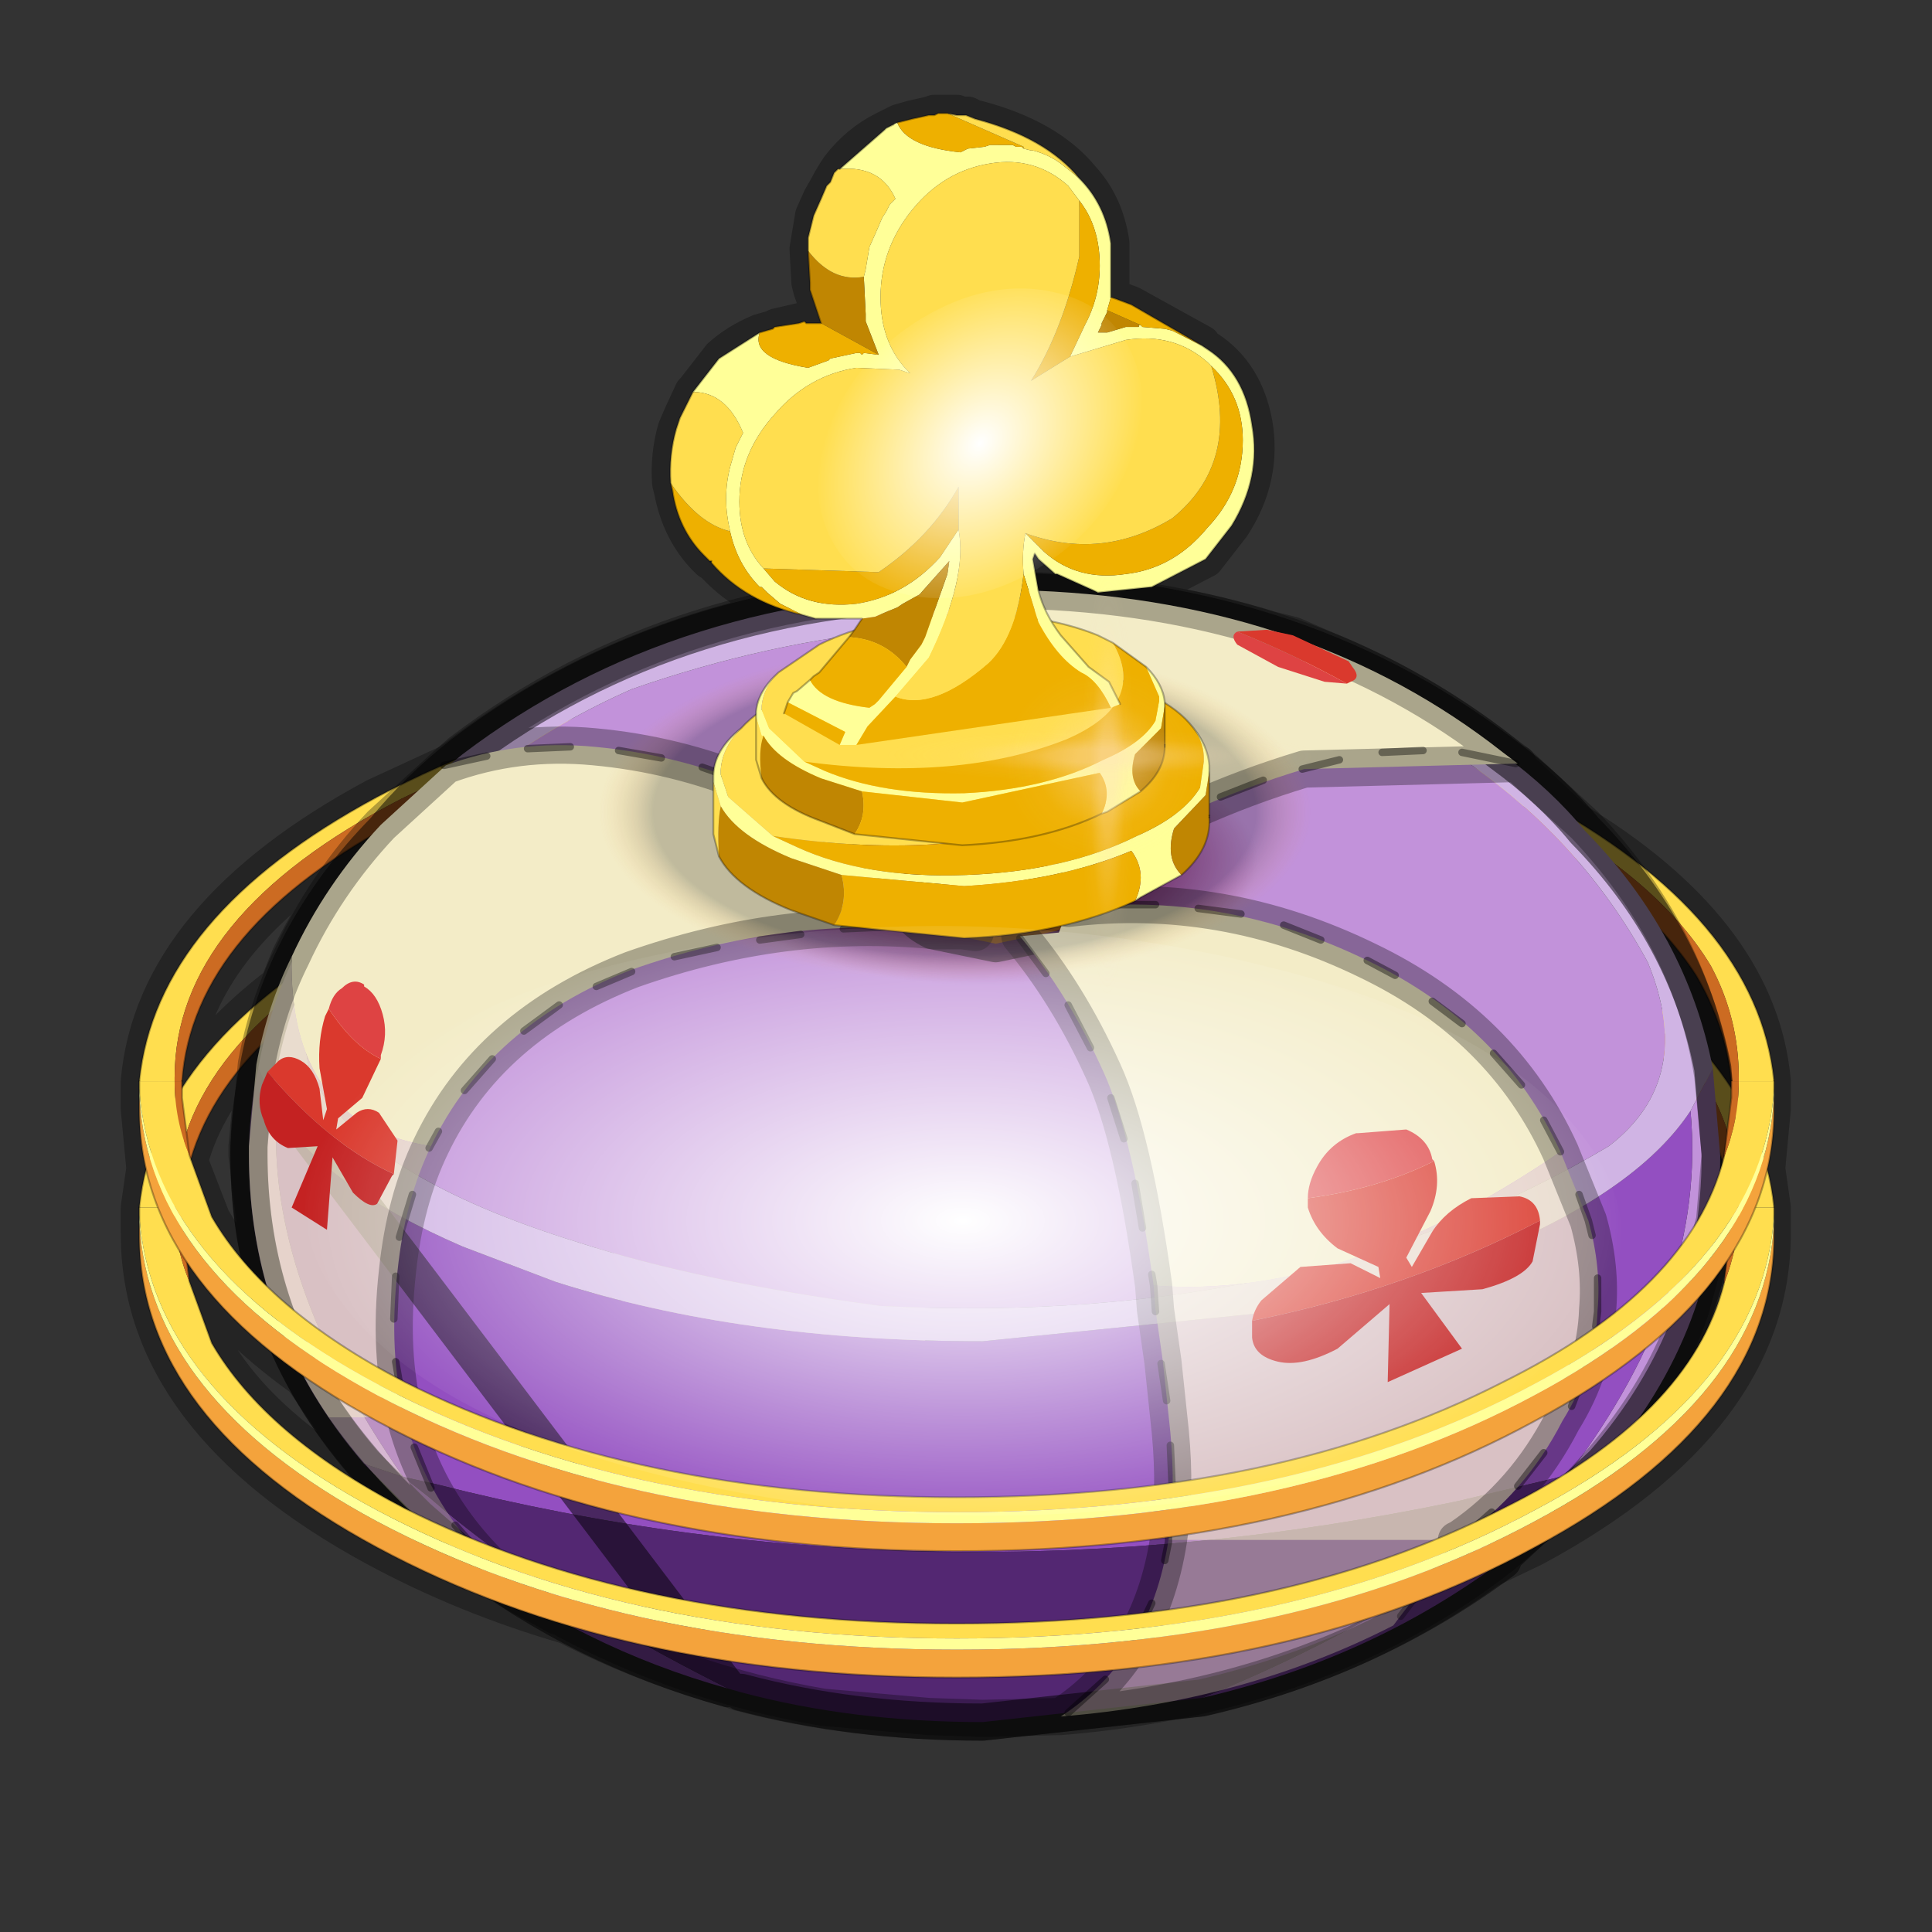 <?xml version="1.0" encoding="UTF-8" standalone="no"?>
<svg xmlns:xlink="http://www.w3.org/1999/xlink" height="520.0px" width="520.0px" xmlns="http://www.w3.org/2000/svg">
  <rect width="100%" height="100%" fill="#333333" stroke="none"/>
  <g transform="matrix(10.0, 0.0, 0.0, 10.0, 0.0, 0.0)">
    <use height="52.0" transform="matrix(1.0, 0.0, 0.0, 1.0, 0.0, 0.0)" width="52.0" xlink:href="#shape0"/>
    <use height="136.85" transform="matrix(0.239, 0.0, 0.0, 0.116, 8.206, 24.923)" width="148.25" xlink:href="#sprite0"/>
    <use height="17.0" transform="matrix(1.0, 0.0, 0.0, 1.0, 18.05, 3.05)" width="15.7" xlink:href="#shape2"/>
    <use height="136.85" transform="matrix(0.059, -0.017, 0.0, 0.059, 22.003, 9.157)" width="148.25" xlink:href="#sprite0"/>
    <use height="81.5" transform="matrix(0.147, 0.0, 0.0, 0.147, 23.7, 14.95)" width="81.5" xlink:href="#sprite1"/>
  </g>
  <defs>
    <g id="shape0" transform="matrix(1.0, 0.0, 0.0, 1.0, 0.0, 0.0)">
      <path d="M52.0 0.0 L52.0 52.0 0.0 52.0 0.0 0.0 52.0 0.0" fill="#795fa9" fill-opacity="0.0" fill-rule="evenodd" stroke="none"/>
      <path d="M40.85 20.55 L40.75 20.55 42.4 22.1 42.65 22.25 Q47.35 25.2 47.7 29.1 L47.7 29.25 47.7 29.3 47.7 29.5 47.7 29.85 47.55 31.45 47.7 32.5 47.7 32.65 47.7 32.7 47.7 32.9 47.7 33.2 Q47.7 38.2 41.3 41.65 L40.05 42.25 Q36.6 44.75 32.3 45.7 L26.45 46.35 Q22.9 46.35 19.9 45.55 L19.6 45.45 Q17.3 44.8 15.25 43.75 12.5 42.95 10.1 41.65 3.75 38.2 3.75 33.2 L3.75 32.9 3.75 32.7 3.75 32.65 3.75 32.5 3.9 31.45 3.75 29.85 3.75 29.5 3.75 29.3 3.75 29.25 3.75 29.1 Q4.15 24.65 10.1 21.45 L12.05 20.55 12.2 20.45 12.4 20.3 Q16.25 17.4 21.1 16.4 L21.0 16.35 Q19.9 15.95 19.15 15.1 L19.1 15.1 18.95 14.95 Q18.3 14.25 18.1 13.2 L18.05 13.0 Q18.0 12.25 18.2 11.55 L18.35 11.2 18.65 10.55 18.7 10.5 19.4 9.6 Q19.85 9.2 20.45 8.95 L20.8 8.85 20.9 8.8 21.55 8.65 21.65 8.65 21.7 8.65 21.75 8.65 22.15 8.65 21.85 7.8 21.8 7.6 21.75 6.7 21.8 6.4 21.9 5.8 22.1 5.35 22.3 5.0 22.35 4.9 22.5 4.65 22.6 4.5 Q23.1 3.85 23.8 3.5 L23.9 3.45 24.1 3.35 24.2 3.3 24.55 3.2 25.0 3.1 25.15 3.05 25.25 3.05 25.3 3.05 25.5 3.05 25.75 3.05 25.85 3.1 25.95 3.1 26.05 3.1 26.25 3.2 26.3 3.2 Q28.2 3.7 29.1 4.8 29.75 5.5 29.9 6.55 L29.9 8.0 30.05 8.05 30.45 8.2 32.35 9.25 32.35 9.3 32.5 9.4 Q33.5 10.05 33.75 11.4 34.0 12.85 33.15 14.15 L32.45 15.05 31.0 15.8 29.6 15.9 29.5 15.9 28.45 15.45 28.4 15.45 28.0 15.05 27.85 14.9 27.85 15.05 27.95 15.9 Q31.3 16.05 34.2 16.95 L34.8 17.1 35.6 17.45 Q38.2 18.5 40.45 20.25 L40.8 20.55 40.85 20.55 M7.8 25.75 Q8.65 24.0 9.95 22.5 5.15 25.3 4.85 29.1 L4.85 29.3 Q5.8 27.8 7.5 26.5 L7.8 25.75 M7.0 28.15 Q5.55 29.6 5.1 31.25 L5.7 32.8 Q6.25 33.75 7.15 34.6 L7.0 33.95 6.65 31.1 6.65 31.05 6.65 30.95 6.65 30.85 6.85 28.7 7.0 28.15 M8.15 37.1 Q6.05 35.6 4.95 33.9 L5.05 34.5 5.7 36.15 Q7.1 38.65 10.9 40.55 L10.95 40.65 9.8 39.45 8.15 37.1 M44.7 25.1 L45.4 26.5 46.0 28.5 46.6 29.3 46.6 29.1 Q46.45 27.6 45.6 26.25 L44.8 25.15 44.7 25.1 M46.25 31.0 L46.25 31.05 46.25 31.45 46.25 31.65 46.35 31.3 46.25 31.0 M46.4 34.55 Q45.9 36.5 44.1 38.15 45.15 36.65 45.7 34.95 L46.55 33.85 46.4 34.55" fill="none" stroke="#000000" stroke-linecap="round" stroke-linejoin="round" stroke-opacity="0.302" stroke-width="1.0"/>
      <path d="M4.7 32.5 L3.75 32.5 Q4.2 28.05 10.15 24.85 16.65 21.4 25.75 21.4 34.9 21.4 41.3 24.85 47.3 28.05 47.75 32.5 L46.8 32.5 46.8 32.4 Q46.8 30.8 46.05 29.4 44.55 26.9 40.6 24.9 34.45 21.85 25.75 21.85 17.05 21.85 10.8 24.9 4.7 28.05 4.7 32.4 L4.7 32.5" fill="#ffde4f" fill-rule="evenodd" stroke="none"/>
      <path d="M4.9 32.5 L4.7 32.5 4.7 32.4 Q4.7 28.05 10.8 24.9 17.05 21.85 25.75 21.85 34.45 21.85 40.6 24.9 44.55 26.9 46.05 29.4 46.8 30.8 46.8 32.4 L46.8 32.5 46.6 32.5 Q46.45 31.0 45.65 29.65 44.1 27.25 40.45 25.4 34.4 22.3 25.75 22.3 17.1 22.3 10.9 25.4 5.2 28.35 4.9 32.5" fill="#cc6b22" fill-rule="evenodd" stroke="none"/>
      <path d="M3.75 32.5 Q4.2 28.05 10.15 24.85 16.65 21.4 25.75 21.4 34.9 21.4 41.3 24.85 47.3 28.05 47.75 32.5 M46.6 32.5 Q46.45 31.0 45.65 29.65 44.1 27.25 40.45 25.4 34.4 22.3 25.75 22.3 17.1 22.3 10.9 25.4 5.2 28.35 4.9 32.5" fill="none" stroke="#000000" stroke-linecap="round" stroke-linejoin="round" stroke-opacity="0.302" stroke-width="0.05"/>
      <path d="M46.8 29.1 L46.8 29.0 Q46.8 27.4 46.05 26.0 44.55 23.5 40.6 21.5 34.45 18.45 25.75 18.45 17.05 18.45 10.8 21.5 4.7 24.65 4.7 29.0 L4.7 29.1 3.75 29.1 Q4.2 24.65 10.15 21.45 16.65 18.0 25.75 18.0 34.9 18.0 41.3 21.45 47.3 24.65 47.75 29.1 L46.8 29.1" fill="#ffde4f" fill-rule="evenodd" stroke="none"/>
      <path d="M4.7 29.1 L4.7 29.0 Q4.7 24.65 10.8 21.5 17.05 18.45 25.75 18.45 34.45 18.45 40.6 21.5 44.55 23.5 46.05 26.0 46.8 27.4 46.8 29.0 L46.8 29.1 46.6 29.1 Q46.45 27.6 45.65 26.25 44.1 23.85 40.45 22.0 34.4 18.9 25.75 18.9 17.1 18.9 10.9 22.0 5.2 24.95 4.9 29.1 L4.7 29.1" fill="#cc6b22" fill-rule="evenodd" stroke="none"/>
      <path d="M47.75 29.1 Q47.3 24.65 41.3 21.45 34.9 18.0 25.75 18.0 16.65 18.0 10.15 21.45 4.2 24.65 3.75 29.1 M4.9 29.1 Q5.2 24.95 10.9 22.0 17.1 18.9 25.75 18.9 34.4 18.9 40.45 22.0 44.1 23.85 45.65 26.25 46.45 27.6 46.6 29.1" fill="none" stroke="#000000" stroke-linecap="round" stroke-linejoin="round" stroke-opacity="0.302" stroke-width="0.05"/>
      <path d="M24.9 28.85 L24.9 38.15 19.85 38.15 19.2 37.8 Q16.15 36.3 16.0 34.1 L16.0 34.05 16.0 33.8 Q16.2 31.75 19.2 30.35 21.6 29.1 24.9 28.85" fill="#beb598" fill-opacity="0.941" fill-rule="evenodd" stroke="none"/>
      <path d="M19.85 38.15 L16.0 38.15 16.0 34.1 Q16.15 36.3 19.2 37.8 L19.85 38.15" fill="url(#gradient0)" fill-rule="evenodd" stroke="none"/>
      <path d="M16.0 38.15 L16.0 34.1 16.0 34.05 16.0 33.8 Q16.2 31.75 19.2 30.35 21.6 29.1 24.9 28.85 M19.85 38.15 L19.2 37.8 Q16.15 36.3 16.0 34.1" fill="none" stroke="#000000" stroke-linecap="round" stroke-linejoin="round" stroke-opacity="0.502" stroke-width="1.0"/>
      <path d="M46.1 28.75 L46.3 31.1 Q46.3 35.8 43.15 39.4 L42.2 39.7 Q45.95 34.75 45.5 29.9 L46.1 28.75 M9.8 39.4 Q6.7 35.8 6.7 31.1 6.7 29.95 6.95 28.75 L7.45 29.9 Q7.15 34.45 10.85 39.75 L9.8 39.4 M8.4 29.0 Q7.6 26.75 10.45 23.3 13.15 20.25 17.0 18.55 24.3 16.0 31.65 17.2 40.8 19.35 44.35 25.9 45.65 29.05 43.3 30.85 39.35 33.2 34.65 34.3 29.6 35.45 23.7 35.15 18.85 34.5 15.6 33.45 9.9 31.7 8.4 29.0" fill="#c292da" fill-rule="evenodd" stroke="none"/>
      <path d="M43.15 39.4 L40.45 41.9 40.45 42.0 Q36.9 44.65 32.35 45.7 36.8 43.9 40.1 41.45 L42.2 39.7 39.25 40.4 Q25.15 43.35 11.75 39.95 L10.85 39.75 11.55 40.3 Q14.6 42.95 19.6 45.45 15.65 44.35 12.45 41.9 L11.25 40.85 9.8 39.4 10.85 39.75 Q7.15 34.45 7.45 29.9 8.75 31.95 12.45 33.55 L14.95 34.5 Q19.95 36.1 26.45 36.1 L35.35 35.2 Q38.1 34.55 40.45 33.55 44.15 31.95 45.5 29.9 45.95 34.75 42.2 39.7 L43.15 39.4" fill="#934fc1" fill-rule="evenodd" stroke="none"/>
      <path d="M32.35 45.7 L26.45 46.35 Q22.95 46.35 19.95 45.55 L19.6 45.45 Q14.6 42.95 11.55 40.3 L10.85 39.75 11.75 39.95 Q25.15 43.35 39.25 40.4 L42.2 39.7 40.1 41.45 Q36.8 43.9 32.35 45.7" fill="#532772" fill-rule="evenodd" stroke="none"/>
      <path d="M6.95 28.75 Q7.6 25.15 10.35 22.35 11.25 21.25 12.45 20.3 18.25 15.9 26.45 15.9 34.7 15.9 40.45 20.3 41.75 21.25 42.65 22.35 45.4 25.15 46.1 28.75 L45.5 29.9 Q44.15 31.95 40.45 33.55 38.1 34.55 35.35 35.2 L26.45 36.1 Q19.95 36.1 14.95 34.5 L12.45 33.55 Q8.75 31.95 7.45 29.9 L6.95 28.75 M8.4 29.0 Q9.9 31.7 15.6 33.45 18.85 34.5 23.7 35.15 29.6 35.45 34.65 34.3 39.35 33.2 43.3 30.85 45.65 29.05 44.35 25.9 40.8 19.35 31.65 17.2 24.3 16.0 17.0 18.55 13.15 20.25 10.45 23.3 7.6 26.75 8.4 29.0" fill="#d0b4e4" fill-rule="evenodd" stroke="none"/>
      <path d="M6.95 28.75 Q7.6 25.15 10.35 22.35 11.25 21.25 12.45 20.3 18.25 15.9 26.45 15.9 34.7 15.9 40.45 20.3 41.75 21.25 42.65 22.35 45.4 25.15 46.1 28.75 L46.3 31.1 Q46.3 35.8 43.15 39.4 L40.45 41.9 40.45 42.0 Q36.9 44.65 32.35 45.7 L26.45 46.35 Q22.95 46.35 19.95 45.55 M19.6 45.45 Q15.65 44.35 12.45 41.9 L11.25 40.85 9.8 39.4 Q6.7 35.8 6.7 31.1 6.7 29.95 6.95 28.75 Z" fill="none" stroke="#000000" stroke-linecap="round" stroke-linejoin="round" stroke-opacity="0.502" stroke-width="1.0"/>
      <path d="M32.75 26.2 Q30.15 27.45 26.45 27.45 22.75 27.45 20.05 26.2 17.45 24.9 17.45 23.15 17.45 21.4 20.05 20.1 22.75 18.9 26.45 18.9 30.15 18.9 32.75 20.1 35.45 21.4 35.45 23.15 35.45 24.9 32.75 26.2" fill="url(#gradient1)" fill-rule="evenodd" stroke="none"/>
      <path d="M29.2 24.2 Q29.2 24.7 28.45 25.05 L26.8 25.4 25.1 25.05 Q24.4 24.7 24.4 24.2 24.4 23.7 25.1 23.35 L26.8 23.0 28.45 23.35 Q29.2 23.7 29.2 24.2" fill="#fa942d" fill-rule="evenodd" stroke="none"/>
      <path d="M29.2 24.2 Q29.2 24.7 28.45 25.05 L26.8 25.4 25.1 25.05 Q24.4 24.7 24.4 24.2 24.4 23.7 25.1 23.35 L26.8 23.0 28.45 23.35 Q29.2 23.7 29.2 24.2 Z" fill="none" stroke="#000000" stroke-linecap="round" stroke-linejoin="round" stroke-opacity="0.502" stroke-width="1.0"/>
      <path d="M27.6 15.9 L27.9 15.9 Q35.3 16.2 40.45 20.25 L40.85 20.55 35.1 20.7 Q31.95 21.65 29.35 23.3 L28.8 23.55 26.95 22.8 26.7 22.4 Q25.45 18.75 27.6 15.9 M7.85 25.75 Q8.75 23.8 10.25 22.2 L12.0 20.6 Q13.9 19.9 16.0 20.1 20.35 20.5 24.2 23.45 L24.8 23.75 26.25 25.1 25.9 25.05 25.15 25.05 Q21.1 24.65 17.0 26.1 13.15 27.6 11.6 30.85 7.75 30.25 7.85 25.75 M27.45 25.2 L28.5 25.1 28.75 24.45 Q32.9 23.95 36.8 25.85 40.45 27.6 42.0 31.0 36.15 35.0 31.05 34.6 30.5 30.6 29.7 28.85 28.75 26.75 27.45 25.2" fill="#f3ecc7" fill-rule="evenodd" stroke="none"/>
      <path d="M14.55 43.25 L13.9 42.9 13.9 42.75 14.55 43.25 M8.85 38.15 Q6.7 35.0 6.7 31.05 L6.7 30.85 6.9 28.65 Q7.2 27.05 7.85 25.75 7.75 30.25 11.6 30.85 10.9 32.3 10.7 34.2 10.45 36.4 10.9 38.15 L8.85 38.15 M31.05 34.6 Q36.15 35.0 42.0 31.0 L42.75 32.85 Q43.1 34.1 43.0 35.25 42.95 36.8 42.05 38.25 41.05 40.2 39.3 41.4 L39.2 41.45 39.3 41.4 39.25 41.45 39.2 41.45 31.45 41.45 Q31.65 40.15 31.5 38.55 L31.3 36.65 31.1 35.25 31.05 34.6" fill="#f2ebc6" fill-opacity="0.733" fill-rule="evenodd" stroke="none"/>
      <path d="M37.5 43.75 Q33.5 45.8 28.55 46.2 30.95 44.65 31.45 41.45 L39.2 41.45 39.25 41.45 37.5 43.75 M13.9 42.9 L12.4 41.85 Q10.25 40.15 8.85 38.15 L10.9 38.15 Q11.6 40.85 13.9 42.75 L13.9 42.9" fill="#f2ebc6" fill-opacity="0.424" fill-rule="evenodd" stroke="none"/>
      <path d="M27.6 15.9 L27.9 15.9 Q35.3 16.2 40.45 20.25 L40.85 20.55 42.65 22.2 Q45.4 25.1 46.05 28.65 L46.1 28.95 46.3 31.05 46.15 32.85 45.5 35.25 Q44.3 38.7 40.9 41.45 L40.45 41.85 Q39.05 42.95 37.5 43.75 33.5 45.8 28.55 46.2 L26.45 46.25 25.0 46.2 22.15 45.95 Q18.35 45.3 15.05 43.5 L15.0 43.5 14.55 43.25 13.9 42.9 12.4 41.85 Q10.25 40.15 8.85 38.15 6.7 35.0 6.7 31.05 L6.7 30.85 6.9 28.65 Q7.2 27.05 7.85 25.75 8.75 23.8 10.25 22.2 L12.0 20.6 12.4 20.25 Q18.25 15.8 26.45 15.8 L27.6 15.9 Q25.45 18.75 26.7 22.4 L26.95 22.8 M28.8 23.55 L29.35 23.3 Q31.95 21.65 35.1 20.7 L40.85 20.55 M11.6 30.85 Q13.15 27.6 17.0 26.1 21.1 24.65 25.15 25.05 L25.9 25.05 26.25 25.1 24.8 23.75 24.2 23.45 Q20.35 20.5 16.0 20.1 13.9 19.9 12.0 20.6 M27.45 25.2 Q28.75 26.75 29.7 28.85 30.5 30.6 31.05 34.6 L31.1 35.25 31.3 36.65 31.5 38.55 Q31.65 40.15 31.45 41.45 30.95 44.65 28.55 46.2 M42.0 31.0 Q40.45 27.6 36.8 25.85 32.9 23.95 28.75 24.45 M10.9 38.15 Q10.45 36.4 10.7 34.2 10.9 32.3 11.6 30.85 M13.9 42.75 Q11.6 40.85 10.9 38.15 M14.55 43.25 L13.9 42.75 M39.3 41.4 Q41.05 40.2 42.05 38.25 42.95 36.8 43.0 35.25 43.1 34.1 42.75 32.85 L42.0 31.0 M39.2 41.45 L39.3 41.4 39.25 41.45" fill="none" stroke="#000000" stroke-linecap="round" stroke-linejoin="round" stroke-opacity="0.302" stroke-width="1.0"/>
      <path d="M39.25 41.45 L37.7 43.5" fill="none" stroke="#000000" stroke-linecap="round" stroke-linejoin="round" stroke-opacity="0.302" stroke-width="0.2"/>
      <path d="M16.65 20.2 L17.8 20.4 M14.2 20.15 L15.35 20.1 M11.95 20.6 L13.1 20.35 M27.2 16.5 L27.6 15.85 M28.8 23.6 L29.3 23.3 29.85 23.0 M25.85 25.05 L25.15 25.0 M26.9 22.8 L26.7 22.4 26.6 21.95 M26.3 20.85 L26.2 19.7 M22.85 22.55 L23.9 23.2 M20.95 21.45 L21.95 21.95 M18.9 20.65 L19.9 21.0 M23.8 24.95 L22.7 25.0 M26.3 18.6 Q26.4 18.0 26.65 17.5 M28.75 27.05 L29.35 28.2 M11.8 30.45 L11.55 30.9 M17.0 26.15 L16.05 26.55 M15.05 27.05 L14.1 27.75 M10.65 34.35 L10.6 35.5 M10.65 36.65 L10.85 37.8 M13.25 28.5 L12.5 29.35 M11.1 32.15 L10.75 33.3 M27.45 25.25 L28.15 26.2 M19.3 25.5 L18.15 25.75 M21.55 25.15 L20.45 25.3 M29.75 45.2 L28.75 46.1 M13.8 42.75 L14.55 43.25 M12.25 41.05 L13.0 41.9 M11.15 38.95 L11.6 40.05 M33.4 24.6 L32.25 24.45 M39.35 20.25 L40.8 20.55 M37.2 20.25 L38.3 20.2 M35.05 20.7 L36.05 20.45 M32.85 21.45 L34.0 21.0 M30.75 22.45 L31.8 21.95 M42.85 33.25 L42.75 32.85 42.5 32.15 M42.95 35.7 L43.0 35.3 43.0 34.4 M42.3 37.85 L42.7 36.8 M40.95 29.2 L40.2 28.35 M39.35 27.55 L38.55 26.95 M37.55 26.25 L36.8 25.85 M31.0 34.3 L31.05 34.6 31.1 35.3 M31.25 36.7 L31.4 37.7 M30.55 31.85 L30.75 33.05 M35.55 25.3 L34.55 24.9 M42.0 31.0 L41.55 30.15 M39.3 41.45 L40.15 40.7 M31.0 43.15 L30.45 44.3 M31.45 41.15 L31.45 41.5 31.35 42.0 M40.85 40.0 L41.55 39.1 M31.5 38.9 L31.55 40.05 M31.1 24.35 L29.95 24.35 M29.9 29.55 L30.25 30.65" fill="none" stroke="#000000" stroke-linecap="round" stroke-linejoin="round" stroke-opacity="0.4" stroke-width="0.2"/>
      <path d="M25.7 13.75 Q32.9 13.75 37.8 16.05 42.9 18.45 42.9 21.85 42.9 25.3 37.8 27.6 32.9 30.05 25.7 30.05 18.65 30.05 13.6 27.6 8.6 25.3 8.6 21.85 8.6 18.45 13.6 16.05 18.65 13.75 25.7 13.75" fill="url(#gradient2)" fill-rule="evenodd" stroke="none"/>
      <path d="M5.1 34.5 L5.7 36.15 Q7.15 38.65 10.9 40.6 17.1 43.7 25.75 43.7 34.4 43.7 40.45 40.6 45.5 38.1 46.4 34.55 46.8 33.55 46.8 32.5 L47.75 32.5 47.75 32.65 47.75 32.7 Q47.45 37.4 41.3 40.65 34.9 44.1 25.75 44.1 16.65 44.1 10.15 40.65 4.05 37.4 3.75 32.7 L3.75 32.65 3.75 32.5 4.7 32.5 Q4.7 33.55 5.1 34.5" fill="#ffde4f" fill-rule="evenodd" stroke="none"/>
      <path d="M47.75 32.9 L47.75 33.25 Q47.75 38.2 41.3 41.65 34.9 45.15 25.75 45.15 16.65 45.15 10.15 41.65 3.75 38.2 3.75 33.25 L3.75 32.9 Q4.0 37.65 10.15 40.95 16.65 44.4 25.75 44.4 34.9 44.4 41.3 40.95 47.5 37.65 47.75 32.9" fill="#f4a33c" fill-rule="evenodd" stroke="none"/>
      <path d="M5.1 34.5 Q4.7 33.55 4.7 32.5 L4.9 32.5 4.9 32.95 5.1 34.5 M46.8 32.5 Q46.8 33.55 46.4 34.55 L46.6 32.95 46.6 32.5 46.8 32.5" fill="#cc6b22" fill-rule="evenodd" stroke="none"/>
      <path d="M3.75 32.7 Q4.05 37.4 10.15 40.65 16.65 44.1 25.75 44.1 34.9 44.1 41.3 40.65 47.45 37.4 47.75 32.7 L47.75 32.9 Q47.5 37.65 41.3 40.95 34.9 44.4 25.75 44.4 16.65 44.4 10.15 40.95 4.0 37.65 3.75 32.9 L3.75 32.7" fill="#ffff98" fill-rule="evenodd" stroke="none"/>
      <path d="M46.4 34.55 Q45.5 38.1 40.45 40.6 34.4 43.7 25.75 43.7 17.1 43.7 10.9 40.6 7.15 38.65 5.7 36.15 L5.1 34.5 4.9 32.95 4.9 32.5 M3.75 32.5 L3.75 32.65 3.75 32.7 M47.75 32.7 L47.75 32.65 47.75 32.5 M46.4 34.55 L46.6 32.95 46.6 32.5 M47.75 32.9 L47.75 33.25 Q47.75 38.2 41.3 41.65 34.9 45.15 25.75 45.15 16.65 45.15 10.15 41.65 3.75 38.2 3.75 33.25 L3.75 32.9 3.75 32.7 M47.75 32.9 L47.75 32.7" fill="none" stroke="#000000" stroke-linecap="round" stroke-linejoin="round" stroke-opacity="0.302" stroke-width="0.05"/>
      <path d="M4.7 29.1 Q4.7 30.15 5.1 31.1 L5.7 32.75 Q7.15 35.25 10.9 37.2 17.1 40.3 25.75 40.3 34.4 40.3 40.45 37.2 45.5 34.7 46.4 31.15 46.8 30.15 46.8 29.1 L47.75 29.1 47.75 29.25 47.75 29.3 Q47.45 34.0 41.3 37.25 34.9 40.7 25.75 40.7 16.65 40.7 10.15 37.25 4.05 34.0 3.75 29.3 L3.75 29.25 3.75 29.1 4.7 29.1" fill="#ffde4f" fill-rule="evenodd" stroke="none"/>
      <path d="M3.75 29.5 Q4.0 34.25 10.15 37.55 16.65 41.0 25.75 41.0 34.9 41.0 41.3 37.55 47.5 34.25 47.75 29.5 L47.75 29.85 Q47.75 34.8 41.3 38.25 34.9 41.75 25.75 41.75 16.65 41.75 10.15 38.25 3.75 34.8 3.75 29.85 L3.75 29.5" fill="#f4a33c" fill-rule="evenodd" stroke="none"/>
      <path d="M5.1 31.1 Q4.7 30.15 4.7 29.1 L4.9 29.1 4.9 29.55 5.1 31.1 M46.8 29.1 Q46.8 30.15 46.4 31.15 L46.6 29.55 46.6 29.1 46.8 29.1" fill="#cc6b22" fill-rule="evenodd" stroke="none"/>
      <path d="M3.75 29.3 Q4.05 34.0 10.15 37.25 16.65 40.7 25.75 40.7 34.9 40.7 41.3 37.25 47.45 34.0 47.75 29.3 L47.75 29.5 Q47.5 34.25 41.3 37.55 34.9 41.0 25.75 41.0 16.65 41.0 10.15 37.55 4.0 34.25 3.75 29.5 L3.75 29.3" fill="#ffff98" fill-rule="evenodd" stroke="none"/>
      <path d="M3.75 29.1 L3.75 29.25 3.75 29.3 M47.75 29.3 L47.75 29.25 47.75 29.1 M46.4 31.15 Q45.5 34.7 40.45 37.2 34.4 40.3 25.75 40.3 17.1 40.3 10.9 37.2 7.15 35.25 5.7 32.75 L5.1 31.1 4.9 29.55 4.9 29.1 M47.75 29.5 L47.75 29.3 M47.75 29.5 L47.75 29.85 Q47.75 34.8 41.3 38.25 34.9 41.75 25.75 41.75 16.65 41.75 10.15 38.25 3.75 34.8 3.75 29.85 L3.75 29.5 3.75 29.3 M46.6 29.1 L46.6 29.55 46.4 31.15" fill="none" stroke="#000000" stroke-linecap="round" stroke-linejoin="round" stroke-opacity="0.302" stroke-width="0.05"/>
      <path d="M35.2 32.25 Q37.1 32.0 38.6 31.25 38.8 31.9 38.5 32.6 L37.85 33.85 38.0 34.1 38.55 33.15 Q38.9 32.6 39.6 32.25 L40.9 32.2 Q41.4 32.3 41.45 32.85 37.9 34.7 33.7 35.55 33.75 35.25 33.95 35.0 L35.0 34.1 36.35 34.0 37.15 34.4 37.1 34.1 36.0 33.6 Q35.4 33.15 35.2 32.5 L35.2 32.25" fill="#da392d" fill-rule="evenodd" stroke="none"/>
      <path d="M41.45 32.85 L41.45 32.95 41.25 33.95 Q41.0 34.4 39.9 34.7 L38.25 34.8 39.35 36.3 37.35 37.2 37.4 35.1 36.0 36.3 Q35.05 36.8 34.4 36.65 33.75 36.5 33.7 36.0 L33.7 35.55 Q37.9 34.7 41.45 32.85" fill="#c42222" fill-rule="evenodd" stroke="none"/>
      <path d="M35.2 32.25 Q35.2 31.85 35.45 31.4 35.8 30.75 36.5 30.5 L36.55 30.5 37.85 30.4 Q38.45 30.65 38.55 31.2 L38.6 31.25 Q37.1 32.0 35.2 32.25" fill="#de4343" fill-rule="evenodd" stroke="none"/>
      <path d="M8.85 27.15 Q9.5 28.15 10.25 28.5 L9.75 29.55 9.1 30.1 9.05 30.4 9.6 29.95 Q9.9 29.75 10.2 29.95 L10.7 30.7 10.6 31.6 Q8.85 30.8 7.2 28.85 L7.5 28.55 Q7.75 28.35 8.1 28.55 8.45 28.75 8.6 29.3 L8.7 30.15 8.8 29.85 8.6 28.75 Q8.55 28.0 8.75 27.35 L8.85 27.15" fill="#da392d" fill-rule="evenodd" stroke="none"/>
      <path d="M10.6 31.6 L10.55 31.65 10.15 32.4 Q9.95 32.55 9.5 32.1 L8.95 31.15 8.8 33.1 7.85 32.5 8.55 30.85 7.75 30.9 Q7.25 30.7 7.1 30.15 6.9 29.7 7.05 29.2 L7.2 28.85 Q8.85 30.8 10.6 31.6" fill="#c42222" fill-rule="evenodd" stroke="none"/>
      <path d="M8.85 27.15 Q8.95 26.75 9.2 26.6 9.5 26.3 9.8 26.5 L9.8 26.55 Q10.15 26.75 10.3 27.3 10.45 27.85 10.25 28.4 L10.25 28.5 Q9.5 28.15 8.85 27.15" fill="#de4343" fill-rule="evenodd" stroke="none"/>
      <path d="M36.25 18.4 Q34.8 17.6 33.3 17.0 L34.1 16.95 34.8 17.1 36.3 17.8 36.4 17.95 Q36.65 18.25 36.35 18.35 L36.25 18.4" fill="#da392d" fill-rule="evenodd" stroke="none"/>
      <path d="M36.25 18.4 L35.65 18.35 34.4 17.95 33.3 17.35 Q33.1 17.1 33.3 17.0 34.8 17.6 36.25 18.4" fill="#de4343" fill-rule="evenodd" stroke="none"/>
      <path d="M19.2 21.05 L19.2 21.0 19.2 20.9 Q19.2 20.2 19.95 19.6 19.45 20.1 19.4 20.7 L19.4 20.8 19.4 20.85 19.6 21.45 20.8 22.5 21.45 22.8 Q23.3 23.65 26.0 23.55 28.7 23.45 30.6 22.5 31.85 21.95 32.3 21.2 L32.4 20.5 32.4 20.4 Q32.4 19.9 32.0 19.45 32.5 20.0 32.55 20.6 L32.55 20.75 32.45 21.4 31.6 22.3 Q31.35 23.1 31.8 23.55 L30.7 24.15 30.55 24.25 Q30.9 23.5 30.45 22.9 28.55 23.7 25.95 23.85 L22.65 23.55 21.3 23.1 Q19.85 22.5 19.4 21.7 L19.2 21.05" fill="#ffff98" fill-rule="evenodd" stroke="none"/>
      <path d="M19.2 21.05 L19.4 21.7 Q19.3 22.15 19.35 23.05 L19.2 22.45 19.2 21.05 M20.8 22.5 L19.6 21.45 19.4 20.85 19.4 20.8 19.4 20.7 Q19.45 20.1 19.95 19.6 20.4 19.1 21.25 18.7 23.05 17.8 25.75 17.7 28.4 17.6 30.4 18.4 L30.85 18.65 Q32.05 20.65 29.35 21.8 25.85 23.25 20.8 22.5" fill="#ffde4f" fill-rule="evenodd" stroke="none"/>
      <path d="M19.4 21.7 Q19.85 22.5 21.3 23.1 L22.65 23.55 Q22.85 24.3 22.45 24.9 L21.3 24.5 Q19.8 23.9 19.35 23.05 19.3 22.15 19.4 21.7 M31.8 23.55 Q31.35 23.1 31.6 22.3 L32.45 21.4 32.55 20.75 32.55 21.95 32.55 22.0 Q32.6 22.85 31.8 23.55" fill="#c08602" fill-rule="evenodd" stroke="none"/>
      <path d="M22.65 23.55 L25.95 23.85 Q28.55 23.7 30.45 22.9 30.9 23.5 30.55 24.25 28.6 25.15 25.95 25.25 L22.45 24.9 Q22.85 24.3 22.65 23.55 M32.0 19.45 Q32.4 19.9 32.4 20.4 L32.4 20.5 32.3 21.2 Q31.85 21.95 30.6 22.5 28.7 23.45 26.0 23.55 23.3 23.65 21.45 22.8 L20.8 22.5 Q25.85 23.25 29.35 21.8 32.05 20.65 30.85 18.65 31.6 19.0 32.0 19.45" fill="#eeb000" fill-rule="evenodd" stroke="none"/>
      <path d="M19.95 19.6 Q19.2 20.2 19.2 20.9 L19.2 21.0 19.2 21.05 19.2 22.45 19.35 23.05 Q19.8 23.9 21.3 24.5 L22.45 24.9 25.95 25.25 Q28.6 25.15 30.55 24.25 L30.7 24.15 31.8 23.55 Q32.6 22.85 32.55 22.0 M32.55 20.75 L32.55 20.6 Q32.5 20.0 32.0 19.45 M19.95 19.6 Q20.4 19.1 21.25 18.7 23.05 17.8 25.75 17.7 28.4 17.6 30.4 18.4 L30.85 18.65 Q31.6 19.0 32.0 19.45 M32.55 21.95 L32.55 20.75" fill="none" stroke="#000000" stroke-linecap="round" stroke-linejoin="round" stroke-opacity="0.302" stroke-width="0.05"/>
      <path d="M32.55 22.0 L32.55 21.95" fill="none" stroke="#000000" stroke-linecap="round" stroke-linejoin="round" stroke-opacity="0.302" stroke-width="0.05"/>
      <path d="M20.95 18.1 Q20.55 18.5 20.5 19.0 L20.5 19.1 20.7 19.6 21.65 20.5 22.2 20.75 Q23.75 21.4 25.95 21.35 28.15 21.25 29.7 20.45 30.75 20.0 31.1 19.4 L31.2 18.85 31.2 18.75 30.85 17.95 Q31.3 18.4 31.35 18.9 L31.35 19.0 31.25 19.6 30.55 20.3 Q30.35 20.95 30.7 21.3 L29.8 21.85 29.65 21.9 Q29.95 21.3 29.6 20.8 L25.9 21.6 23.2 21.3 22.1 20.95 Q20.9 20.45 20.55 19.8 L20.5 19.8 20.35 19.3 20.35 19.25 20.35 19.15 Q20.4 18.6 20.95 18.1" fill="#ffff98" fill-rule="evenodd" stroke="none"/>
      <path d="M21.65 20.5 L20.7 19.6 20.5 19.1 20.5 19.0 Q20.55 18.5 20.95 18.1 L22.05 17.35 Q23.55 16.6 25.75 16.55 27.95 16.45 29.55 17.1 L29.95 17.3 Q30.9 18.95 28.7 19.9 25.8 21.05 21.65 20.5 M20.35 19.3 L20.5 19.8 20.55 19.8 Q20.4 20.2 20.5 20.95 L20.35 20.45 20.35 19.3" fill="#ffde4f" fill-rule="evenodd" stroke="none"/>
      <path d="M20.55 19.8 Q20.9 20.45 22.1 20.95 L23.2 21.3 Q23.35 21.95 23.0 22.45 L22.1 22.1 Q20.85 21.65 20.5 20.95 20.4 20.2 20.55 19.8 M30.7 21.3 Q30.35 20.95 30.55 20.3 L31.25 19.6 31.35 19.0 31.35 20.05 31.35 20.1 Q31.35 20.75 30.7 21.3" fill="#c08602" fill-rule="evenodd" stroke="none"/>
      <path d="M23.2 21.3 L25.9 21.6 29.6 20.8 Q29.95 21.3 29.65 21.9 28.1 22.65 25.9 22.75 L23.0 22.45 Q23.35 21.95 23.2 21.3 M30.85 17.95 L31.2 18.75 31.2 18.85 31.1 19.4 Q30.75 20.0 29.7 20.45 28.15 21.25 25.95 21.35 23.75 21.4 22.2 20.75 L21.65 20.5 Q25.8 21.05 28.7 19.9 30.9 18.95 29.95 17.3 L30.85 17.95" fill="#eeb000" fill-rule="evenodd" stroke="none"/>
      <path d="M20.95 18.1 Q20.4 18.6 20.35 19.15 L20.35 19.25 20.35 19.3 20.35 20.45 20.5 20.95 Q20.85 21.65 22.1 22.1 L23.0 22.45 25.9 22.75 Q28.1 22.65 29.65 21.9 L29.8 21.85 30.7 21.3 Q31.35 20.75 31.35 20.1 M31.35 19.0 L31.35 18.9 Q31.3 18.4 30.85 17.95 L29.95 17.3 29.55 17.1 Q27.95 16.45 25.75 16.55 23.55 16.6 22.05 17.35 L20.95 18.1 M31.35 20.05 L31.35 19.0" fill="none" stroke="#000000" stroke-linecap="round" stroke-linejoin="round" stroke-opacity="0.302" stroke-width="0.05"/>
      <path d="M31.35 20.1 L31.35 20.05" fill="none" stroke="#000000" stroke-linecap="round" stroke-linejoin="round" stroke-opacity="0.302" stroke-width="0.05"/>
    </g>
    <linearGradient gradientTransform="matrix(0.002, 0.0, 0.0, 0.011, 18.25, 43.35)" gradientUnits="userSpaceOnUse" id="gradient0" spreadMethod="pad" x1="-819.2" x2="819.2">
      <stop offset="0.0" stop-color="#fcb413"/>
      <stop offset="0.745" stop-color="#b4820f"/>
    </linearGradient>
    <radialGradient cx="0" cy="0" gradientTransform="matrix(0.011, 0.0, 0.0, 0.005, 26.45, 23.15)" gradientUnits="userSpaceOnUse" id="gradient1" r="819.2" spreadMethod="pad">
      <stop offset="0.4" stop-color="#7a226a"/>
      <stop offset="0.82" stop-color="#92347e" stop-opacity="0.0"/>
    </radialGradient>
    <radialGradient cx="0" cy="0" gradientTransform="matrix(0.021, 0.0, 0.0, 0.01, 25.7, 21.85)" gradientUnits="userSpaceOnUse" id="gradient2" r="819.2" spreadMethod="pad">
      <stop offset="0.471" stop-color="#000000" stop-opacity="0.212"/>
      <stop offset="0.557" stop-color="#fa942d" stop-opacity="0.0"/>
    </radialGradient>
    <g id="sprite0" transform="matrix(1.0, 0.0, 0.0, 1.0, 73.5, 65.0)">
      <use height="136.85" transform="matrix(1.0, 0.0, 0.0, 1.0, -73.5, -65.0)" width="148.25" xlink:href="#shape1"/>
    </g>
    <g id="shape1" transform="matrix(1.0, 0.0, 0.0, 1.0, 73.5, 65.0)">
      <path d="M36.65 -54.65 Q60.05 -42.0 69.75 -17.95 80.55 8.9 68.0 34.1 55.45 59.35 26.8 68.2 -1.8 77.05 -29.7 64.3 -57.6 51.6 -68.45 24.75 -79.3 -2.05 -66.75 -27.25 L-66.7 -27.3 Q-54.1 -52.5 -25.5 -61.4 3.1 -70.2 31.0 -57.5 L36.65 -54.65" fill="url(#gradient3)" fill-rule="evenodd" stroke="none"/>
    </g>
    <radialGradient cx="0" cy="0" gradientTransform="matrix(0.091, 0.0, 0.0, 0.091, 0.6, 3.4)" gradientUnits="userSpaceOnUse" id="gradient3" r="819.2" spreadMethod="pad">
      <stop offset="0.0" stop-color="#ffffff"/>
      <stop offset="1.0" stop-color="#ffffff" stop-opacity="0.0"/>
    </radialGradient>
    <g id="shape2" transform="matrix(1.0, 0.0, 0.0, 1.0, -18.05, -3.05)">
      <path d="M22.6 4.55 L23.8 3.5 23.85 3.45 24.05 3.35 24.15 3.3 Q24.4 3.95 25.85 4.1 L26.05 4.0 26.5 3.95 26.65 3.9 26.75 3.9 26.8 3.9 27.25 3.9 27.35 3.95 27.45 3.95 27.5 3.95 27.55 4.0 27.75 4.05 27.8 4.05 Q28.2 4.15 28.55 4.4 L29.05 4.8 Q29.75 5.5 29.9 6.55 L29.9 8.0 29.8 8.35 29.8 8.4 29.65 8.7 29.65 8.75 29.55 8.95 29.8 8.95 30.3 8.8 30.65 8.8 30.65 8.75 30.7 8.75 30.75 8.8 31.35 8.85 31.55 8.9 32.35 9.3 32.5 9.4 Q33.5 10.05 33.7 11.45 33.95 12.85 33.15 14.15 L32.45 15.05 31.0 15.8 29.55 15.95 29.45 15.9 28.45 15.45 28.4 15.45 27.95 15.05 27.85 14.9 27.8 15.05 27.95 15.9 Q28.1 16.5 28.55 17.1 L29.3 17.95 29.85 18.35 30.15 18.95 29.9 19.05 Q29.55 18.3 29.1 18.1 28.45 17.7 27.95 16.75 L27.55 15.45 Q27.5 14.85 27.6 14.35 L28.1 14.85 Q29.0 15.65 30.3 15.45 31.6 15.3 32.5 14.2 33.45 13.2 33.45 11.85 33.45 10.65 32.6 9.85 L32.5 9.75 Q31.6 8.95 30.3 9.15 L28.8 9.6 29.2 8.75 Q29.6 8.0 29.6 7.15 29.6 6.1 29.05 5.4 L28.75 5.0 Q27.85 4.2 26.65 4.4 25.4 4.6 24.55 5.65 23.7 6.7 23.7 8.0 23.7 9.2 24.4 9.95 L24.5 10.05 24.2 9.95 23.05 9.9 Q21.75 10.1 20.85 11.15 19.9 12.2 19.9 13.5 19.9 14.6 20.55 15.3 L20.85 15.65 Q21.75 16.4 23.05 16.25 24.35 16.05 25.3 15.0 L25.8 14.25 Q26.05 15.55 25.0 17.7 L24.1 18.75 23.35 19.55 23.05 20.05 22.6 20.05 22.75 19.7 21.2 18.9 21.35 18.65 21.45 18.6 21.8 18.3 Q22.1 18.9 23.4 19.05 L23.55 18.95 23.65 18.85 24.4 17.95 24.5 17.75 24.8 17.35 24.9 17.15 25.5 15.45 25.55 15.1 24.75 16.0 24.3 16.25 24.15 16.35 23.9 16.45 23.55 16.6 23.2 16.65 22.1 16.65 21.95 16.65 21.6 16.55 21.0 16.25 20.65 15.95 20.5 15.8 20.45 15.8 Q19.85 15.2 19.65 14.3 L19.6 14.05 Q19.45 13.2 19.7 12.4 L19.8 12.05 20.0 11.65 Q19.55 10.55 18.65 10.55 L19.35 9.65 20.45 8.95 Q20.2 9.65 21.75 9.9 L22.3 9.7 22.35 9.65 23.05 9.5 23.15 9.5 23.2 9.55 23.25 9.5 23.65 9.55 23.3 8.65 23.3 8.45 23.25 7.45 23.3 7.25 23.4 6.65 23.6 6.2 23.75 5.85 23.85 5.7 23.95 5.5 24.1 5.35 Q23.7 4.45 22.6 4.55" fill="#ffff98" fill-rule="evenodd" stroke="none"/>
      <path d="M22.1 8.7 L21.8 7.8 21.8 7.6 21.75 6.75 Q22.4 7.6 23.25 7.45 L23.3 8.45 23.3 8.65 23.65 9.55 22.1 8.7 M22.85 17.15 L23.0 16.95 23.2 16.65 23.55 16.6 23.9 16.45 24.15 16.35 24.3 16.25 24.75 16.0 25.55 15.1 25.5 15.45 24.9 17.15 24.8 17.35 24.5 17.75 24.4 17.95 Q23.8 17.2 22.85 17.15 M29.8 8.35 L30.7 8.75 30.65 8.75 30.65 8.8 30.3 8.8 29.8 8.95 29.55 8.95 29.65 8.75 29.65 8.7 29.8 8.4 29.8 8.35" fill="#c08602" fill-rule="evenodd" stroke="none"/>
      <path d="M24.15 3.3 L24.55 3.2 25.0 3.1 25.15 3.1 25.25 3.05 25.3 3.05 25.5 3.05 27.55 3.95 27.55 4.0 27.5 3.95 27.45 3.95 27.35 3.95 27.25 3.9 26.8 3.9 26.75 3.9 26.65 3.9 26.5 3.95 26.05 4.0 25.85 4.1 Q24.4 3.95 24.15 3.3 M29.9 8.0 L30.05 8.05 30.45 8.2 32.35 9.3 31.55 8.9 31.35 8.85 30.75 8.8 30.7 8.75 29.8 8.35 29.9 8.0 M29.9 19.05 L23.05 20.05 23.35 19.55 24.1 18.75 Q25.1 19.15 26.6 17.85 27.35 17.15 27.55 15.45 L27.95 16.75 Q28.45 17.7 29.1 18.1 29.55 18.3 29.9 19.05 M22.6 20.05 L21.1 19.2 21.2 18.9 22.75 19.7 22.6 20.05 M21.8 18.3 L21.9 18.2 22.05 18.1 22.85 17.15 Q23.8 17.2 24.4 17.95 L23.65 18.85 23.55 18.95 23.4 19.05 Q22.1 18.9 21.8 18.3 M21.6 16.55 Q20.05 16.2 19.15 15.15 L19.15 15.1 19.1 15.1 18.95 14.95 Q18.25 14.25 18.1 13.2 L18.05 13.0 Q18.8 14.1 19.65 14.3 19.85 15.2 20.45 15.8 L20.5 15.8 20.65 15.95 21.0 16.25 21.6 16.55 M20.45 8.95 L20.8 8.85 20.85 8.8 21.5 8.7 21.65 8.65 21.7 8.7 21.75 8.7 22.1 8.7 23.65 9.55 23.25 9.5 23.2 9.55 23.15 9.5 23.05 9.5 22.35 9.65 22.3 9.7 21.75 9.9 Q20.2 9.65 20.45 8.95 M29.05 5.4 Q29.6 6.1 29.6 7.15 29.6 8.0 29.2 8.75 L28.8 9.6 27.75 10.25 Q28.6 8.9 29.05 6.9 L29.05 5.4 M32.6 9.85 Q33.45 10.65 33.45 11.85 33.45 13.2 32.5 14.2 31.6 15.3 30.3 15.45 29.0 15.65 28.1 14.85 L27.6 14.35 Q29.65 15.1 31.55 13.95 33.4 12.45 32.6 9.85 M25.8 14.25 L25.3 15.0 Q24.35 16.05 23.05 16.25 21.75 16.4 20.85 15.65 L20.55 15.3 23.65 15.4 Q25.05 14.45 25.8 13.1 L25.8 14.25" fill="#eeb000" fill-rule="evenodd" stroke="none"/>
      <path d="M21.75 6.75 L21.75 6.4 21.9 5.8 22.1 5.35 22.25 5.0 22.35 4.9 22.45 4.65 22.55 4.55 22.6 4.55 Q23.7 4.45 24.1 5.35 L23.95 5.5 23.85 5.7 23.75 5.85 23.6 6.2 23.4 6.65 23.3 7.25 23.25 7.45 Q22.4 7.6 21.75 6.75 M25.5 3.05 L25.75 3.1 25.85 3.1 25.95 3.1 26.0 3.1 26.25 3.2 Q28.15 3.7 29.05 4.8 L28.55 4.4 Q28.2 4.15 27.8 4.05 L27.75 4.05 27.55 4.0 27.55 3.95 25.5 3.05 M18.05 13.0 Q18.0 12.25 18.2 11.55 L18.3 11.25 18.65 10.55 Q19.55 10.55 20.0 11.65 L19.8 12.05 19.7 12.4 Q19.45 13.2 19.6 14.05 L19.65 14.3 Q18.8 14.1 18.05 13.0 M20.55 15.3 Q19.9 14.6 19.9 13.5 19.9 12.2 20.85 11.15 21.75 10.1 23.05 9.9 L24.2 9.95 24.5 10.05 24.4 9.95 Q23.7 9.2 23.7 8.0 23.7 6.7 24.55 5.65 25.4 4.6 26.65 4.4 27.85 4.2 28.75 5.0 L29.05 5.4 29.05 6.9 Q28.6 8.9 27.75 10.25 L28.8 9.6 30.3 9.15 Q31.6 8.95 32.5 9.75 L32.6 9.85 Q33.4 12.45 31.55 13.95 29.65 15.1 27.6 14.35 27.5 14.85 27.55 15.45 27.35 17.15 26.6 17.85 25.1 19.15 24.1 18.75 L25.0 17.7 Q26.05 15.55 25.8 14.25 L25.8 13.1 Q25.05 14.45 23.65 15.4 L20.55 15.3 M30.65 8.75 L30.7 8.75 30.65 8.75" fill="#ffde4f" fill-rule="evenodd" stroke="none"/>
      <path d="M22.1 8.7 L21.8 7.8 21.8 7.6 21.75 6.75 21.75 6.4 21.9 5.8 22.1 5.35 22.25 5.0 22.35 4.9 22.45 4.65 22.55 4.55 M22.6 4.55 L23.8 3.5 23.85 3.45 24.05 3.35 M24.15 3.3 L24.55 3.2 25.0 3.1 25.15 3.1 25.25 3.05 25.3 3.05 25.5 3.05 25.75 3.1 25.85 3.1 25.95 3.1 26.0 3.1 26.25 3.2 Q28.15 3.7 29.05 4.8 29.75 5.5 29.9 6.55 L29.9 8.0 30.05 8.05 30.45 8.2 32.35 9.3 32.5 9.4 Q33.5 10.05 33.7 11.45 33.95 12.85 33.15 14.15 L32.45 15.05 31.0 15.8 29.55 15.95 29.45 15.9 28.45 15.45 28.4 15.45 27.95 15.05 27.85 14.9 27.8 15.05 27.95 15.9 Q28.1 16.5 28.55 17.1 L29.3 17.95 29.85 18.35 30.15 18.95 M21.1 19.2 L21.2 18.9 21.35 18.65 21.45 18.6 21.8 18.3 21.9 18.2 22.05 18.1 22.85 17.15 23.0 16.95 23.2 16.65 22.1 16.65 21.95 16.65 21.6 16.55 Q20.05 16.2 19.15 15.15 L19.1 15.1 18.95 14.95 Q18.25 14.25 18.1 13.2 L18.05 13.0 Q18.0 12.25 18.2 11.55 L18.3 11.25 18.65 10.55 19.35 9.65 20.45 8.95 20.8 8.85 20.85 8.8 21.5 8.7 21.65 8.65 21.7 8.7 21.75 8.7 22.1 8.7 M26.25 3.2 L26.0 3.1 M19.1 15.1 L19.15 15.1 M32.35 9.3 L32.5 9.4" fill="none" stroke="#000000" stroke-linecap="round" stroke-linejoin="round" stroke-opacity="0.302" stroke-width="0.05"/>
    </g>
    <g id="sprite1" transform="matrix(1.0, 0.0, 0.0, 1.0, 0.0, 0.0)">
      <use height="26.7" transform="matrix(0.004, -1.351, 1.393, 0.02, 22.09, 56.026)" width="26.7" xlink:href="#sprite2"/>
      <use height="26.7" transform="matrix(0.009, -3.049, 0.372, 0.005, 36.507, 81.377)" width="26.7" xlink:href="#sprite2"/>
      <use height="26.7" transform="matrix(3.049, 0.009, -0.005, 0.372, 0.122, 31.607)" width="26.7" xlink:href="#sprite2"/>
    </g>
    <g id="sprite2" transform="matrix(1.0, 0.0, 0.0, 1.0, 13.35, 13.35)">
      <use height="26.7" transform="matrix(1.0, 0.0, 0.0, 1.0, -13.35, -13.35)" width="26.7" xlink:href="#shape3"/>
    </g>
    <g id="shape3" transform="matrix(1.0, 0.0, 0.0, 1.0, 13.35, 13.35)">
      <path d="M9.3 -9.85 Q13.35 -5.8 13.35 0.0 13.35 5.8 9.3 9.3 5.8 13.35 0.0 13.35 -5.8 13.35 -9.85 9.3 -13.35 5.8 -13.35 0.0 -13.35 -5.8 -9.85 -9.85 -5.8 -13.35 0.0 -13.35 5.8 -13.35 9.3 -9.85" fill="url(#gradient4)" fill-rule="evenodd" stroke="none"/>
    </g>
    <radialGradient cx="0" cy="0" gradientTransform="matrix(0.021, 0.0, 0.0, 0.021, 0.0, 0.0)" gradientUnits="userSpaceOnUse" id="gradient4" r="819.2" spreadMethod="pad">
      <stop offset="0.196" stop-color="#fee3bc" stop-opacity="0.306"/>
      <stop offset="0.502" stop-color="#fee3bc" stop-opacity="0.047"/>
      <stop offset="0.761" stop-color="#ffe3bd" stop-opacity="0.0"/>
    </radialGradient>
  </defs>
</svg>
